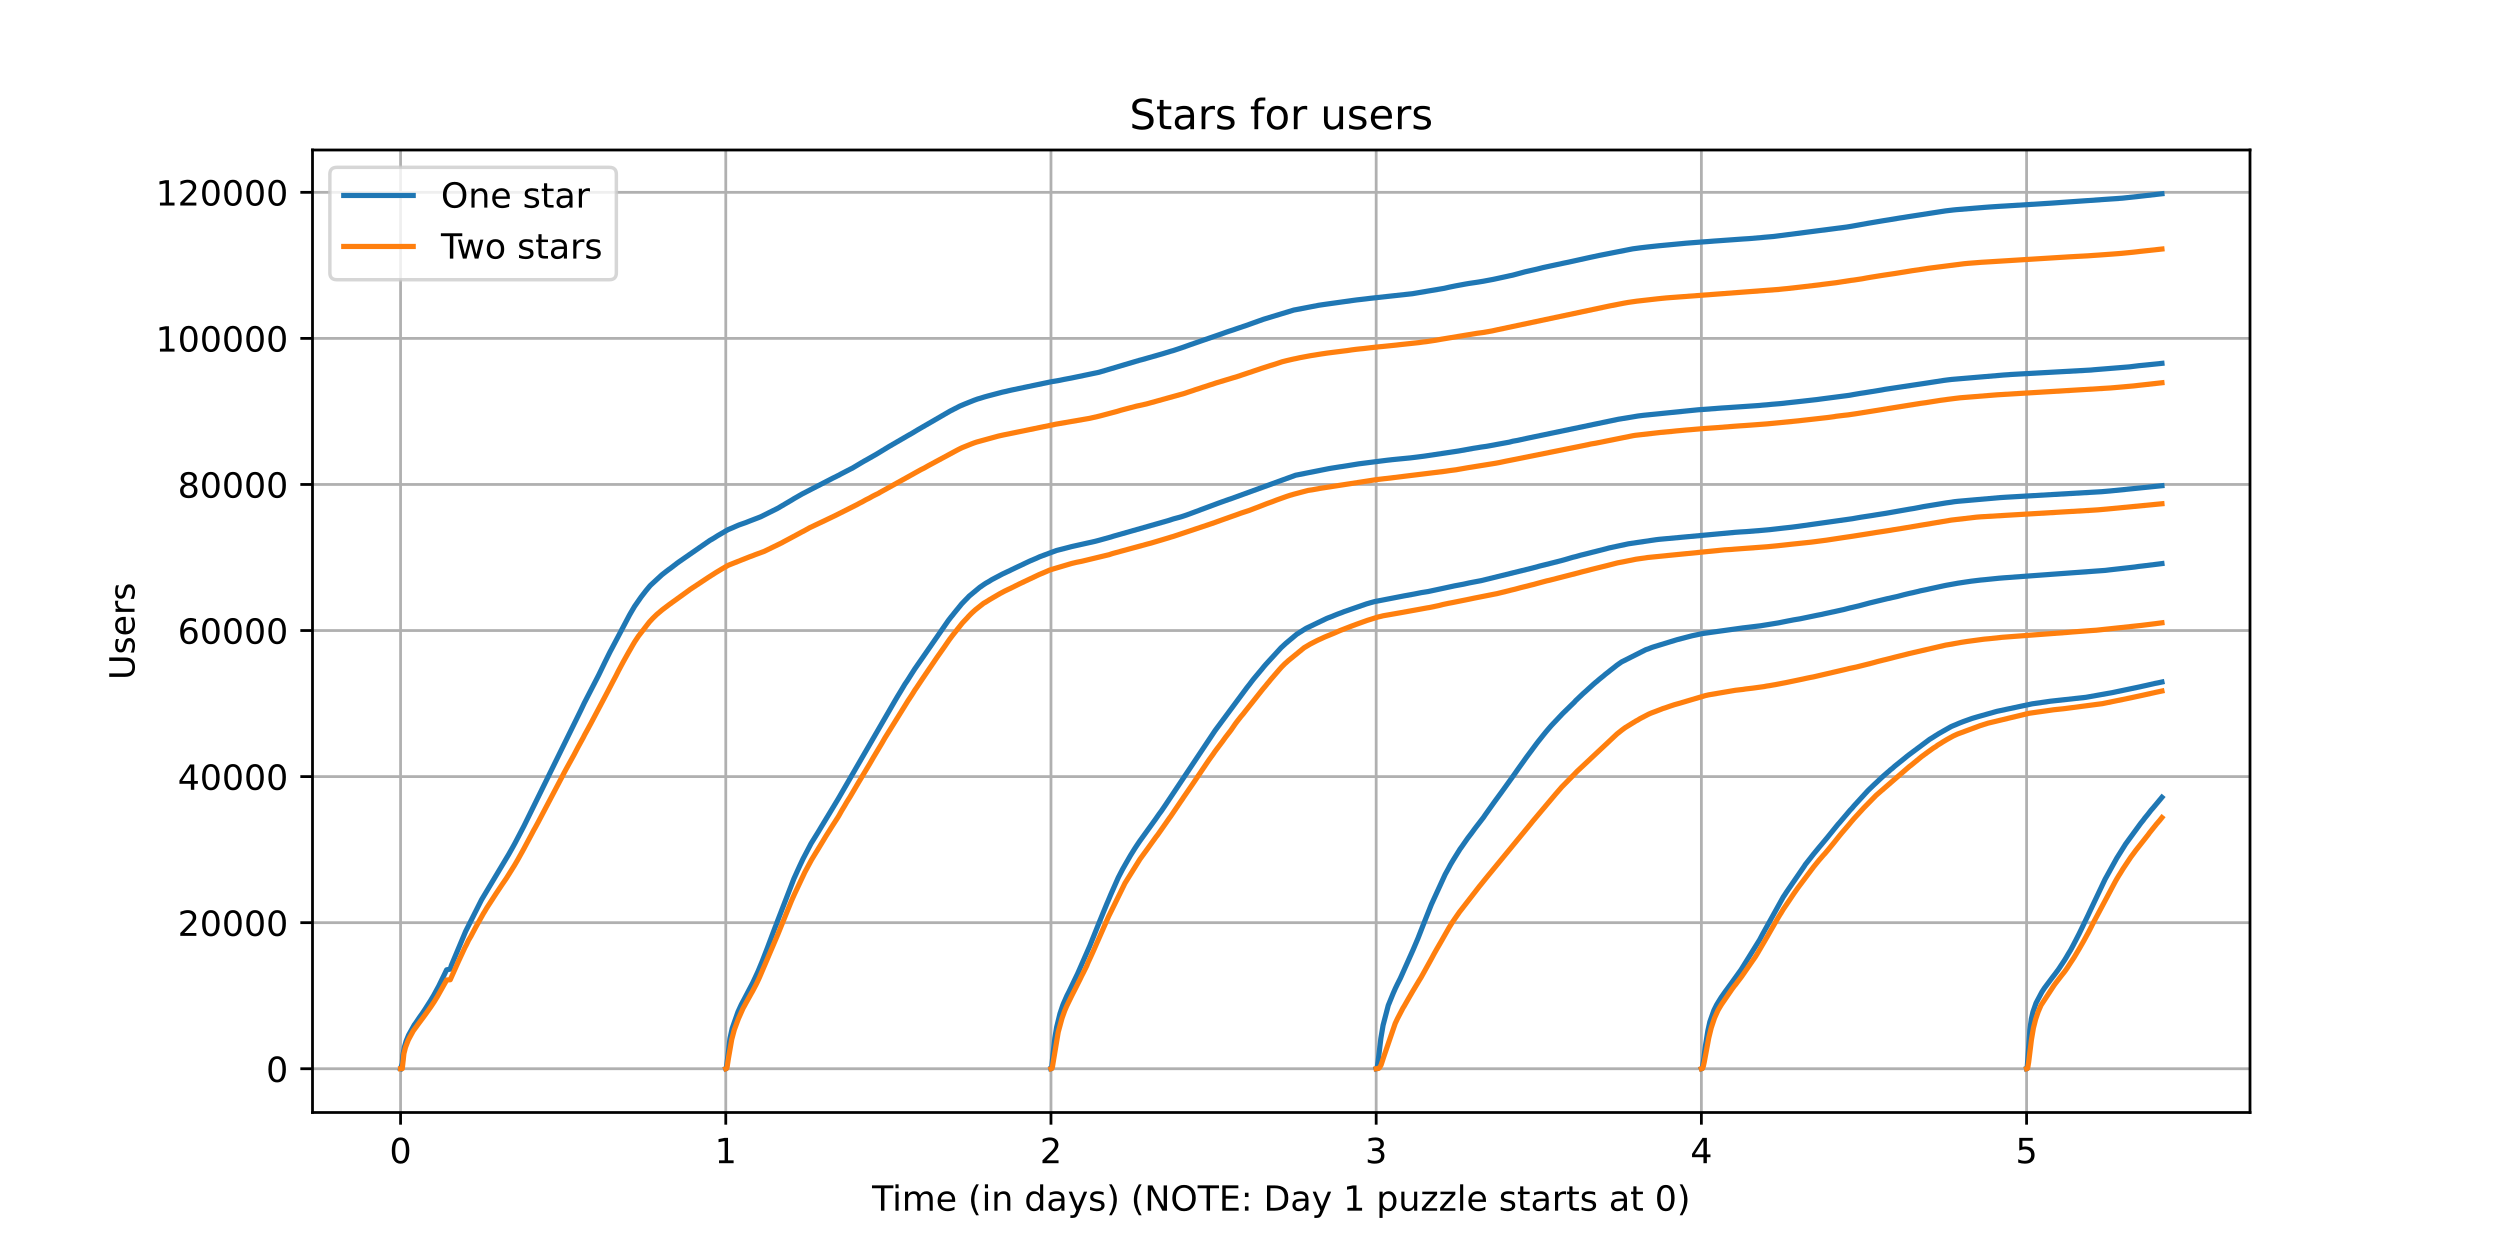 <?xml version="1.0" encoding="utf-8" standalone="no"?>
<!DOCTYPE svg PUBLIC "-//W3C//DTD SVG 1.1//EN"
  "http://www.w3.org/Graphics/SVG/1.1/DTD/svg11.dtd">
<!-- Created with matplotlib (https://matplotlib.org/) -->
<svg height="360pt" version="1.1" viewBox="0 0 720 360" width="720pt" xmlns="http://www.w3.org/2000/svg" xmlns:xlink="http://www.w3.org/1999/xlink">
 <defs>
  <style type="text/css">*{stroke-linecap:butt;stroke-linejoin:round;}</style>
 </defs>
 <g id="figure_1">
  <g id="patch_1">
   <path d="M 0 360 
L 720 360 
L 720 0 
L 0 0 
z
" style="fill:#ffffff;"/>
  </g>
  <g id="axes_1">
   <g id="patch_2">
    <path d="M 90 320.4 
L 648 320.4 
L 648 43.2 
L 90 43.2 
z
" style="fill:#ffffff;"/>
   </g>
   <g id="matplotlib.axis_1">
    <g id="xtick_1">
     <g id="line2d_1">
      <path clip-path="url(#p9da9ef594b)" d="M 115.364 320.4 
L 115.364 43.2 
" style="fill:none;stroke:#b0b0b0;stroke-linecap:square;stroke-width:0.8;"/>
     </g>
     <g id="line2d_2">
      <defs>
       <path d="M 0 0 
L 0 3.5 
" id="m517ff0d781" style="stroke:#000000;stroke-width:0.8;"/>
      </defs>
      <g>
       <use style="stroke:#000000;stroke-width:0.8;" x="115.364" xlink:href="#m517ff0d781" y="320.4"/>
      </g>
     </g>
     <g id="text_1">
      <!-- 0 -->
      <g transform="translate(112.182 334.998)scale(0.1 -0.1)">
       <defs>
        <path d="M 31.781 66.406 
Q 24.172 66.406 20.328 58.906 
Q 16.5 51.422 16.5 36.375 
Q 16.5 21.391 20.328 13.891 
Q 24.172 6.391 31.781 6.391 
Q 39.453 6.391 43.281 13.891 
Q 47.125 21.391 47.125 36.375 
Q 47.125 51.422 43.281 58.906 
Q 39.453 66.406 31.781 66.406 
z
M 31.781 74.219 
Q 44.047 74.219 50.516 64.516 
Q 56.984 54.828 56.984 36.375 
Q 56.984 17.969 50.516 8.266 
Q 44.047 -1.422 31.781 -1.422 
Q 19.531 -1.422 13.062 8.266 
Q 6.594 17.969 6.594 36.375 
Q 6.594 54.828 13.062 64.516 
Q 19.531 74.219 31.781 74.219 
z
" id="DejaVuSans-48"/>
       </defs>
       <use xlink:href="#DejaVuSans-48"/>
      </g>
     </g>
    </g>
    <g id="xtick_2">
     <g id="line2d_3">
      <path clip-path="url(#p9da9ef594b)" d="M 209.022 320.4 
L 209.022 43.2 
" style="fill:none;stroke:#b0b0b0;stroke-linecap:square;stroke-width:0.8;"/>
     </g>
     <g id="line2d_4">
      <g>
       <use style="stroke:#000000;stroke-width:0.8;" x="209.022" xlink:href="#m517ff0d781" y="320.4"/>
      </g>
     </g>
     <g id="text_2">
      <!-- 1 -->
      <g transform="translate(205.841 334.998)scale(0.1 -0.1)">
       <defs>
        <path d="M 12.406 8.297 
L 28.516 8.297 
L 28.516 63.922 
L 10.984 60.406 
L 10.984 69.391 
L 28.422 72.906 
L 38.281 72.906 
L 38.281 8.297 
L 54.391 8.297 
L 54.391 0 
L 12.406 0 
z
" id="DejaVuSans-49"/>
       </defs>
       <use xlink:href="#DejaVuSans-49"/>
      </g>
     </g>
    </g>
    <g id="xtick_3">
     <g id="line2d_5">
      <path clip-path="url(#p9da9ef594b)" d="M 302.68 320.4 
L 302.68 43.2 
" style="fill:none;stroke:#b0b0b0;stroke-linecap:square;stroke-width:0.8;"/>
     </g>
     <g id="line2d_6">
      <g>
       <use style="stroke:#000000;stroke-width:0.8;" x="302.68" xlink:href="#m517ff0d781" y="320.4"/>
      </g>
     </g>
     <g id="text_3">
      <!-- 2 -->
      <g transform="translate(299.499 334.998)scale(0.1 -0.1)">
       <defs>
        <path d="M 19.188 8.297 
L 53.609 8.297 
L 53.609 0 
L 7.328 0 
L 7.328 8.297 
Q 12.938 14.109 22.625 23.891 
Q 32.328 33.688 34.812 36.531 
Q 39.547 41.844 41.422 45.531 
Q 43.312 49.219 43.312 52.781 
Q 43.312 58.594 39.234 62.25 
Q 35.156 65.922 28.609 65.922 
Q 23.969 65.922 18.812 64.312 
Q 13.672 62.703 7.812 59.422 
L 7.812 69.391 
Q 13.766 71.781 18.938 73 
Q 24.125 74.219 28.422 74.219 
Q 39.75 74.219 46.484 68.547 
Q 53.219 62.891 53.219 53.422 
Q 53.219 48.922 51.531 44.891 
Q 49.859 40.875 45.406 35.406 
Q 44.188 33.984 37.641 27.219 
Q 31.109 20.453 19.188 8.297 
z
" id="DejaVuSans-50"/>
       </defs>
       <use xlink:href="#DejaVuSans-50"/>
      </g>
     </g>
    </g>
    <g id="xtick_4">
     <g id="line2d_7">
      <path clip-path="url(#p9da9ef594b)" d="M 396.339 320.4 
L 396.339 43.2 
" style="fill:none;stroke:#b0b0b0;stroke-linecap:square;stroke-width:0.8;"/>
     </g>
     <g id="line2d_8">
      <g>
       <use style="stroke:#000000;stroke-width:0.8;" x="396.339" xlink:href="#m517ff0d781" y="320.4"/>
      </g>
     </g>
     <g id="text_4">
      <!-- 3 -->
      <g transform="translate(393.157 334.998)scale(0.1 -0.1)">
       <defs>
        <path d="M 40.578 39.312 
Q 47.656 37.797 51.625 33 
Q 55.609 28.219 55.609 21.188 
Q 55.609 10.406 48.188 4.484 
Q 40.766 -1.422 27.094 -1.422 
Q 22.516 -1.422 17.656 -0.516 
Q 12.797 0.391 7.625 2.203 
L 7.625 11.719 
Q 11.719 9.328 16.594 8.109 
Q 21.484 6.891 26.812 6.891 
Q 36.078 6.891 40.938 10.547 
Q 45.797 14.203 45.797 21.188 
Q 45.797 27.641 41.281 31.266 
Q 36.766 34.906 28.719 34.906 
L 20.219 34.906 
L 20.219 43.016 
L 29.109 43.016 
Q 36.375 43.016 40.234 45.922 
Q 44.094 48.828 44.094 54.297 
Q 44.094 59.906 40.109 62.906 
Q 36.141 65.922 28.719 65.922 
Q 24.656 65.922 20.016 65.031 
Q 15.375 64.156 9.812 62.312 
L 9.812 71.094 
Q 15.438 72.656 20.344 73.438 
Q 25.25 74.219 29.594 74.219 
Q 40.828 74.219 47.359 69.109 
Q 53.906 64.016 53.906 55.328 
Q 53.906 49.266 50.438 45.094 
Q 46.969 40.922 40.578 39.312 
z
" id="DejaVuSans-51"/>
       </defs>
       <use xlink:href="#DejaVuSans-51"/>
      </g>
     </g>
    </g>
    <g id="xtick_5">
     <g id="line2d_9">
      <path clip-path="url(#p9da9ef594b)" d="M 489.997 320.4 
L 489.997 43.2 
" style="fill:none;stroke:#b0b0b0;stroke-linecap:square;stroke-width:0.8;"/>
     </g>
     <g id="line2d_10">
      <g>
       <use style="stroke:#000000;stroke-width:0.8;" x="489.997" xlink:href="#m517ff0d781" y="320.4"/>
      </g>
     </g>
     <g id="text_5">
      <!-- 4 -->
      <g transform="translate(486.816 334.998)scale(0.1 -0.1)">
       <defs>
        <path d="M 37.797 64.312 
L 12.891 25.391 
L 37.797 25.391 
z
M 35.203 72.906 
L 47.609 72.906 
L 47.609 25.391 
L 58.016 25.391 
L 58.016 17.188 
L 47.609 17.188 
L 47.609 0 
L 37.797 0 
L 37.797 17.188 
L 4.891 17.188 
L 4.891 26.703 
z
" id="DejaVuSans-52"/>
       </defs>
       <use xlink:href="#DejaVuSans-52"/>
      </g>
     </g>
    </g>
    <g id="xtick_6">
     <g id="line2d_11">
      <path clip-path="url(#p9da9ef594b)" d="M 583.655 320.4 
L 583.655 43.2 
" style="fill:none;stroke:#b0b0b0;stroke-linecap:square;stroke-width:0.8;"/>
     </g>
     <g id="line2d_12">
      <g>
       <use style="stroke:#000000;stroke-width:0.8;" x="583.655" xlink:href="#m517ff0d781" y="320.4"/>
      </g>
     </g>
     <g id="text_6">
      <!-- 5 -->
      <g transform="translate(580.474 334.998)scale(0.1 -0.1)">
       <defs>
        <path d="M 10.797 72.906 
L 49.516 72.906 
L 49.516 64.594 
L 19.828 64.594 
L 19.828 46.734 
Q 21.969 47.469 24.109 47.828 
Q 26.266 48.188 28.422 48.188 
Q 40.625 48.188 47.75 41.5 
Q 54.891 34.812 54.891 23.391 
Q 54.891 11.625 47.562 5.094 
Q 40.234 -1.422 26.906 -1.422 
Q 22.312 -1.422 17.547 -0.641 
Q 12.797 0.141 7.719 1.703 
L 7.719 11.625 
Q 12.109 9.234 16.797 8.062 
Q 21.484 6.891 26.703 6.891 
Q 35.156 6.891 40.078 11.328 
Q 45.016 15.766 45.016 23.391 
Q 45.016 31 40.078 35.438 
Q 35.156 39.891 26.703 39.891 
Q 22.75 39.891 18.812 39.016 
Q 14.891 38.141 10.797 36.281 
z
" id="DejaVuSans-53"/>
       </defs>
       <use xlink:href="#DejaVuSans-53"/>
      </g>
     </g>
    </g>
    <g id="text_7">
     <!-- Time (in days) (NOTE: Day 1 puzzle starts at 0) -->
     <g transform="translate(251.161 348.677)scale(0.1 -0.1)">
      <defs>
       <path d="M -0.297 72.906 
L 61.375 72.906 
L 61.375 64.594 
L 35.5 64.594 
L 35.5 0 
L 25.594 0 
L 25.594 64.594 
L -0.297 64.594 
z
" id="DejaVuSans-84"/>
       <path d="M 9.422 54.688 
L 18.406 54.688 
L 18.406 0 
L 9.422 0 
z
M 9.422 75.984 
L 18.406 75.984 
L 18.406 64.594 
L 9.422 64.594 
z
" id="DejaVuSans-105"/>
       <path d="M 52 44.188 
Q 55.375 50.25 60.062 53.125 
Q 64.75 56 71.094 56 
Q 79.641 56 84.281 50.016 
Q 88.922 44.047 88.922 33.016 
L 88.922 0 
L 79.891 0 
L 79.891 32.719 
Q 79.891 40.578 77.094 44.375 
Q 74.312 48.188 68.609 48.188 
Q 61.625 48.188 57.562 43.547 
Q 53.516 38.922 53.516 30.906 
L 53.516 0 
L 44.484 0 
L 44.484 32.719 
Q 44.484 40.625 41.703 44.406 
Q 38.922 48.188 33.109 48.188 
Q 26.219 48.188 22.156 43.531 
Q 18.109 38.875 18.109 30.906 
L 18.109 0 
L 9.078 0 
L 9.078 54.688 
L 18.109 54.688 
L 18.109 46.188 
Q 21.188 51.219 25.484 53.609 
Q 29.781 56 35.688 56 
Q 41.656 56 45.828 52.969 
Q 50 49.953 52 44.188 
z
" id="DejaVuSans-109"/>
       <path d="M 56.203 29.594 
L 56.203 25.203 
L 14.891 25.203 
Q 15.484 15.922 20.484 11.062 
Q 25.484 6.203 34.422 6.203 
Q 39.594 6.203 44.453 7.469 
Q 49.312 8.734 54.109 11.281 
L 54.109 2.781 
Q 49.266 0.734 44.188 -0.344 
Q 39.109 -1.422 33.891 -1.422 
Q 20.797 -1.422 13.156 6.188 
Q 5.516 13.812 5.516 26.812 
Q 5.516 40.234 12.766 48.109 
Q 20.016 56 32.328 56 
Q 43.359 56 49.781 48.891 
Q 56.203 41.797 56.203 29.594 
z
M 47.219 32.234 
Q 47.125 39.594 43.094 43.984 
Q 39.062 48.391 32.422 48.391 
Q 24.906 48.391 20.391 44.141 
Q 15.875 39.891 15.188 32.172 
z
" id="DejaVuSans-101"/>
       <path id="DejaVuSans-32"/>
       <path d="M 31 75.875 
Q 24.469 64.656 21.281 53.656 
Q 18.109 42.672 18.109 31.391 
Q 18.109 20.125 21.312 9.062 
Q 24.516 -2 31 -13.188 
L 23.188 -13.188 
Q 15.875 -1.703 12.234 9.375 
Q 8.594 20.453 8.594 31.391 
Q 8.594 42.281 12.203 53.312 
Q 15.828 64.359 23.188 75.875 
z
" id="DejaVuSans-40"/>
       <path d="M 54.891 33.016 
L 54.891 0 
L 45.906 0 
L 45.906 32.719 
Q 45.906 40.484 42.875 44.328 
Q 39.844 48.188 33.797 48.188 
Q 26.516 48.188 22.312 43.547 
Q 18.109 38.922 18.109 30.906 
L 18.109 0 
L 9.078 0 
L 9.078 54.688 
L 18.109 54.688 
L 18.109 46.188 
Q 21.344 51.125 25.703 53.562 
Q 30.078 56 35.797 56 
Q 45.219 56 50.047 50.172 
Q 54.891 44.344 54.891 33.016 
z
" id="DejaVuSans-110"/>
       <path d="M 45.406 46.391 
L 45.406 75.984 
L 54.391 75.984 
L 54.391 0 
L 45.406 0 
L 45.406 8.203 
Q 42.578 3.328 38.25 0.953 
Q 33.938 -1.422 27.875 -1.422 
Q 17.969 -1.422 11.734 6.484 
Q 5.516 14.406 5.516 27.297 
Q 5.516 40.188 11.734 48.094 
Q 17.969 56 27.875 56 
Q 33.938 56 38.25 53.625 
Q 42.578 51.266 45.406 46.391 
z
M 14.797 27.297 
Q 14.797 17.391 18.875 11.75 
Q 22.953 6.109 30.078 6.109 
Q 37.203 6.109 41.297 11.75 
Q 45.406 17.391 45.406 27.297 
Q 45.406 37.203 41.297 42.844 
Q 37.203 48.484 30.078 48.484 
Q 22.953 48.484 18.875 42.844 
Q 14.797 37.203 14.797 27.297 
z
" id="DejaVuSans-100"/>
       <path d="M 34.281 27.484 
Q 23.391 27.484 19.188 25 
Q 14.984 22.516 14.984 16.5 
Q 14.984 11.719 18.141 8.906 
Q 21.297 6.109 26.703 6.109 
Q 34.188 6.109 38.703 11.406 
Q 43.219 16.703 43.219 25.484 
L 43.219 27.484 
z
M 52.203 31.203 
L 52.203 0 
L 43.219 0 
L 43.219 8.297 
Q 40.141 3.328 35.547 0.953 
Q 30.953 -1.422 24.312 -1.422 
Q 15.922 -1.422 10.953 3.297 
Q 6 8.016 6 15.922 
Q 6 25.141 12.172 29.828 
Q 18.359 34.516 30.609 34.516 
L 43.219 34.516 
L 43.219 35.406 
Q 43.219 41.609 39.141 45 
Q 35.062 48.391 27.688 48.391 
Q 23 48.391 18.547 47.266 
Q 14.109 46.141 10.016 43.891 
L 10.016 52.203 
Q 14.938 54.109 19.578 55.047 
Q 24.219 56 28.609 56 
Q 40.484 56 46.344 49.844 
Q 52.203 43.703 52.203 31.203 
z
" id="DejaVuSans-97"/>
       <path d="M 32.172 -5.078 
Q 28.375 -14.844 24.75 -17.812 
Q 21.141 -20.797 15.094 -20.797 
L 7.906 -20.797 
L 7.906 -13.281 
L 13.188 -13.281 
Q 16.891 -13.281 18.938 -11.516 
Q 21 -9.766 23.484 -3.219 
L 25.094 0.875 
L 2.984 54.688 
L 12.5 54.688 
L 29.594 11.922 
L 46.688 54.688 
L 56.203 54.688 
z
" id="DejaVuSans-121"/>
       <path d="M 44.281 53.078 
L 44.281 44.578 
Q 40.484 46.531 36.375 47.5 
Q 32.281 48.484 27.875 48.484 
Q 21.188 48.484 17.844 46.438 
Q 14.5 44.391 14.5 40.281 
Q 14.5 37.156 16.891 35.375 
Q 19.281 33.594 26.516 31.984 
L 29.594 31.297 
Q 39.156 29.25 43.188 25.516 
Q 47.219 21.781 47.219 15.094 
Q 47.219 7.469 41.188 3.016 
Q 35.156 -1.422 24.609 -1.422 
Q 20.219 -1.422 15.453 -0.562 
Q 10.688 0.297 5.422 2 
L 5.422 11.281 
Q 10.406 8.688 15.234 7.391 
Q 20.062 6.109 24.812 6.109 
Q 31.156 6.109 34.562 8.281 
Q 37.984 10.453 37.984 14.406 
Q 37.984 18.062 35.516 20.016 
Q 33.062 21.969 24.703 23.781 
L 21.578 24.516 
Q 13.234 26.266 9.516 29.906 
Q 5.812 33.547 5.812 39.891 
Q 5.812 47.609 11.281 51.797 
Q 16.75 56 26.812 56 
Q 31.781 56 36.172 55.266 
Q 40.578 54.547 44.281 53.078 
z
" id="DejaVuSans-115"/>
       <path d="M 8.016 75.875 
L 15.828 75.875 
Q 23.141 64.359 26.781 53.312 
Q 30.422 42.281 30.422 31.391 
Q 30.422 20.453 26.781 9.375 
Q 23.141 -1.703 15.828 -13.188 
L 8.016 -13.188 
Q 14.5 -2 17.703 9.062 
Q 20.906 20.125 20.906 31.391 
Q 20.906 42.672 17.703 53.656 
Q 14.5 64.656 8.016 75.875 
z
" id="DejaVuSans-41"/>
       <path d="M 9.812 72.906 
L 23.094 72.906 
L 55.422 11.922 
L 55.422 72.906 
L 64.984 72.906 
L 64.984 0 
L 51.703 0 
L 19.391 60.984 
L 19.391 0 
L 9.812 0 
z
" id="DejaVuSans-78"/>
       <path d="M 39.406 66.219 
Q 28.656 66.219 22.328 58.203 
Q 16.016 50.203 16.016 36.375 
Q 16.016 22.609 22.328 14.594 
Q 28.656 6.594 39.406 6.594 
Q 50.141 6.594 56.422 14.594 
Q 62.703 22.609 62.703 36.375 
Q 62.703 50.203 56.422 58.203 
Q 50.141 66.219 39.406 66.219 
z
M 39.406 74.219 
Q 54.734 74.219 63.906 63.938 
Q 73.094 53.656 73.094 36.375 
Q 73.094 19.141 63.906 8.859 
Q 54.734 -1.422 39.406 -1.422 
Q 24.031 -1.422 14.812 8.828 
Q 5.609 19.094 5.609 36.375 
Q 5.609 53.656 14.812 63.938 
Q 24.031 74.219 39.406 74.219 
z
" id="DejaVuSans-79"/>
       <path d="M 9.812 72.906 
L 55.906 72.906 
L 55.906 64.594 
L 19.672 64.594 
L 19.672 43.016 
L 54.391 43.016 
L 54.391 34.719 
L 19.672 34.719 
L 19.672 8.297 
L 56.781 8.297 
L 56.781 0 
L 9.812 0 
z
" id="DejaVuSans-69"/>
       <path d="M 11.719 12.406 
L 22.016 12.406 
L 22.016 0 
L 11.719 0 
z
M 11.719 51.703 
L 22.016 51.703 
L 22.016 39.312 
L 11.719 39.312 
z
" id="DejaVuSans-58"/>
       <path d="M 19.672 64.797 
L 19.672 8.109 
L 31.594 8.109 
Q 46.688 8.109 53.688 14.938 
Q 60.688 21.781 60.688 36.531 
Q 60.688 51.172 53.688 57.984 
Q 46.688 64.797 31.594 64.797 
z
M 9.812 72.906 
L 30.078 72.906 
Q 51.266 72.906 61.172 64.094 
Q 71.094 55.281 71.094 36.531 
Q 71.094 17.672 61.125 8.828 
Q 51.172 0 30.078 0 
L 9.812 0 
z
" id="DejaVuSans-68"/>
       <path d="M 18.109 8.203 
L 18.109 -20.797 
L 9.078 -20.797 
L 9.078 54.688 
L 18.109 54.688 
L 18.109 46.391 
Q 20.953 51.266 25.266 53.625 
Q 29.594 56 35.594 56 
Q 45.562 56 51.781 48.094 
Q 58.016 40.188 58.016 27.297 
Q 58.016 14.406 51.781 6.484 
Q 45.562 -1.422 35.594 -1.422 
Q 29.594 -1.422 25.266 0.953 
Q 20.953 3.328 18.109 8.203 
z
M 48.688 27.297 
Q 48.688 37.203 44.609 42.844 
Q 40.531 48.484 33.406 48.484 
Q 26.266 48.484 22.188 42.844 
Q 18.109 37.203 18.109 27.297 
Q 18.109 17.391 22.188 11.75 
Q 26.266 6.109 33.406 6.109 
Q 40.531 6.109 44.609 11.75 
Q 48.688 17.391 48.688 27.297 
z
" id="DejaVuSans-112"/>
       <path d="M 8.5 21.578 
L 8.5 54.688 
L 17.484 54.688 
L 17.484 21.922 
Q 17.484 14.156 20.5 10.266 
Q 23.531 6.391 29.594 6.391 
Q 36.859 6.391 41.078 11.031 
Q 45.312 15.672 45.312 23.688 
L 45.312 54.688 
L 54.297 54.688 
L 54.297 0 
L 45.312 0 
L 45.312 8.406 
Q 42.047 3.422 37.719 1 
Q 33.406 -1.422 27.688 -1.422 
Q 18.266 -1.422 13.375 4.438 
Q 8.5 10.297 8.5 21.578 
z
M 31.109 56 
z
" id="DejaVuSans-117"/>
       <path d="M 5.516 54.688 
L 48.188 54.688 
L 48.188 46.484 
L 14.406 7.172 
L 48.188 7.172 
L 48.188 0 
L 4.297 0 
L 4.297 8.203 
L 38.094 47.516 
L 5.516 47.516 
z
" id="DejaVuSans-122"/>
       <path d="M 9.422 75.984 
L 18.406 75.984 
L 18.406 0 
L 9.422 0 
z
" id="DejaVuSans-108"/>
       <path d="M 18.312 70.219 
L 18.312 54.688 
L 36.812 54.688 
L 36.812 47.703 
L 18.312 47.703 
L 18.312 18.016 
Q 18.312 11.328 20.141 9.422 
Q 21.969 7.516 27.594 7.516 
L 36.812 7.516 
L 36.812 0 
L 27.594 0 
Q 17.188 0 13.234 3.875 
Q 9.281 7.766 9.281 18.016 
L 9.281 47.703 
L 2.688 47.703 
L 2.688 54.688 
L 9.281 54.688 
L 9.281 70.219 
z
" id="DejaVuSans-116"/>
       <path d="M 41.109 46.297 
Q 39.594 47.172 37.812 47.578 
Q 36.031 48 33.891 48 
Q 26.266 48 22.188 43.047 
Q 18.109 38.094 18.109 28.812 
L 18.109 0 
L 9.078 0 
L 9.078 54.688 
L 18.109 54.688 
L 18.109 46.188 
Q 20.953 51.172 25.484 53.578 
Q 30.031 56 36.531 56 
Q 37.453 56 38.578 55.875 
Q 39.703 55.766 41.062 55.516 
z
" id="DejaVuSans-114"/>
      </defs>
      <use xlink:href="#DejaVuSans-84"/>
      <use x="57.959" xlink:href="#DejaVuSans-105"/>
      <use x="85.742" xlink:href="#DejaVuSans-109"/>
      <use x="183.154" xlink:href="#DejaVuSans-101"/>
      <use x="244.678" xlink:href="#DejaVuSans-32"/>
      <use x="276.465" xlink:href="#DejaVuSans-40"/>
      <use x="315.479" xlink:href="#DejaVuSans-105"/>
      <use x="343.262" xlink:href="#DejaVuSans-110"/>
      <use x="406.641" xlink:href="#DejaVuSans-32"/>
      <use x="438.428" xlink:href="#DejaVuSans-100"/>
      <use x="501.904" xlink:href="#DejaVuSans-97"/>
      <use x="563.184" xlink:href="#DejaVuSans-121"/>
      <use x="622.363" xlink:href="#DejaVuSans-115"/>
      <use x="674.463" xlink:href="#DejaVuSans-41"/>
      <use x="713.477" xlink:href="#DejaVuSans-32"/>
      <use x="745.264" xlink:href="#DejaVuSans-40"/>
      <use x="784.277" xlink:href="#DejaVuSans-78"/>
      <use x="859.082" xlink:href="#DejaVuSans-79"/>
      <use x="937.793" xlink:href="#DejaVuSans-84"/>
      <use x="998.877" xlink:href="#DejaVuSans-69"/>
      <use x="1062.061" xlink:href="#DejaVuSans-58"/>
      <use x="1095.752" xlink:href="#DejaVuSans-32"/>
      <use x="1127.539" xlink:href="#DejaVuSans-68"/>
      <use x="1204.541" xlink:href="#DejaVuSans-97"/>
      <use x="1265.82" xlink:href="#DejaVuSans-121"/>
      <use x="1325" xlink:href="#DejaVuSans-32"/>
      <use x="1356.787" xlink:href="#DejaVuSans-49"/>
      <use x="1420.41" xlink:href="#DejaVuSans-32"/>
      <use x="1452.197" xlink:href="#DejaVuSans-112"/>
      <use x="1515.674" xlink:href="#DejaVuSans-117"/>
      <use x="1579.053" xlink:href="#DejaVuSans-122"/>
      <use x="1631.543" xlink:href="#DejaVuSans-122"/>
      <use x="1684.033" xlink:href="#DejaVuSans-108"/>
      <use x="1711.816" xlink:href="#DejaVuSans-101"/>
      <use x="1773.34" xlink:href="#DejaVuSans-32"/>
      <use x="1805.127" xlink:href="#DejaVuSans-115"/>
      <use x="1857.227" xlink:href="#DejaVuSans-116"/>
      <use x="1896.436" xlink:href="#DejaVuSans-97"/>
      <use x="1957.715" xlink:href="#DejaVuSans-114"/>
      <use x="1998.828" xlink:href="#DejaVuSans-116"/>
      <use x="2038.037" xlink:href="#DejaVuSans-115"/>
      <use x="2090.137" xlink:href="#DejaVuSans-32"/>
      <use x="2121.924" xlink:href="#DejaVuSans-97"/>
      <use x="2183.203" xlink:href="#DejaVuSans-116"/>
      <use x="2222.412" xlink:href="#DejaVuSans-32"/>
      <use x="2254.199" xlink:href="#DejaVuSans-48"/>
      <use x="2317.822" xlink:href="#DejaVuSans-41"/>
     </g>
    </g>
   </g>
   <g id="matplotlib.axis_2">
    <g id="ytick_1">
     <g id="line2d_13">
      <path clip-path="url(#p9da9ef594b)" d="M 90 307.8 
L 648 307.8 
" style="fill:none;stroke:#b0b0b0;stroke-linecap:square;stroke-width:0.8;"/>
     </g>
     <g id="line2d_14">
      <defs>
       <path d="M 0 0 
L -3.5 0 
" id="m65f4d76fd3" style="stroke:#000000;stroke-width:0.8;"/>
      </defs>
      <g>
       <use style="stroke:#000000;stroke-width:0.8;" x="90" xlink:href="#m65f4d76fd3" y="307.8"/>
      </g>
     </g>
     <g id="text_8">
      <!-- 0 -->
      <g transform="translate(76.638 311.599)scale(0.1 -0.1)">
       <use xlink:href="#DejaVuSans-48"/>
      </g>
     </g>
    </g>
    <g id="ytick_2">
     <g id="line2d_15">
      <path clip-path="url(#p9da9ef594b)" d="M 90 265.731 
L 648 265.731 
" style="fill:none;stroke:#b0b0b0;stroke-linecap:square;stroke-width:0.8;"/>
     </g>
     <g id="line2d_16">
      <g>
       <use style="stroke:#000000;stroke-width:0.8;" x="90" xlink:href="#m65f4d76fd3" y="265.731"/>
      </g>
     </g>
     <g id="text_9">
      <!-- 20000 -->
      <g transform="translate(51.188 269.53)scale(0.1 -0.1)">
       <use xlink:href="#DejaVuSans-50"/>
       <use x="63.623" xlink:href="#DejaVuSans-48"/>
       <use x="127.246" xlink:href="#DejaVuSans-48"/>
       <use x="190.869" xlink:href="#DejaVuSans-48"/>
       <use x="254.492" xlink:href="#DejaVuSans-48"/>
      </g>
     </g>
    </g>
    <g id="ytick_3">
     <g id="line2d_17">
      <path clip-path="url(#p9da9ef594b)" d="M 90 223.662 
L 648 223.662 
" style="fill:none;stroke:#b0b0b0;stroke-linecap:square;stroke-width:0.8;"/>
     </g>
     <g id="line2d_18">
      <g>
       <use style="stroke:#000000;stroke-width:0.8;" x="90" xlink:href="#m65f4d76fd3" y="223.662"/>
      </g>
     </g>
     <g id="text_10">
      <!-- 40000 -->
      <g transform="translate(51.188 227.461)scale(0.1 -0.1)">
       <use xlink:href="#DejaVuSans-52"/>
       <use x="63.623" xlink:href="#DejaVuSans-48"/>
       <use x="127.246" xlink:href="#DejaVuSans-48"/>
       <use x="190.869" xlink:href="#DejaVuSans-48"/>
       <use x="254.492" xlink:href="#DejaVuSans-48"/>
      </g>
     </g>
    </g>
    <g id="ytick_4">
     <g id="line2d_19">
      <path clip-path="url(#p9da9ef594b)" d="M 90 181.593 
L 648 181.593 
" style="fill:none;stroke:#b0b0b0;stroke-linecap:square;stroke-width:0.8;"/>
     </g>
     <g id="line2d_20">
      <g>
       <use style="stroke:#000000;stroke-width:0.8;" x="90" xlink:href="#m65f4d76fd3" y="181.593"/>
      </g>
     </g>
     <g id="text_11">
      <!-- 60000 -->
      <g transform="translate(51.188 185.392)scale(0.1 -0.1)">
       <defs>
        <path d="M 33.016 40.375 
Q 26.375 40.375 22.484 35.828 
Q 18.609 31.297 18.609 23.391 
Q 18.609 15.531 22.484 10.953 
Q 26.375 6.391 33.016 6.391 
Q 39.656 6.391 43.531 10.953 
Q 47.406 15.531 47.406 23.391 
Q 47.406 31.297 43.531 35.828 
Q 39.656 40.375 33.016 40.375 
z
M 52.594 71.297 
L 52.594 62.312 
Q 48.875 64.062 45.094 64.984 
Q 41.312 65.922 37.594 65.922 
Q 27.828 65.922 22.672 59.328 
Q 17.531 52.734 16.797 39.406 
Q 19.672 43.656 24.016 45.922 
Q 28.375 48.188 33.594 48.188 
Q 44.578 48.188 50.953 41.516 
Q 57.328 34.859 57.328 23.391 
Q 57.328 12.156 50.688 5.359 
Q 44.047 -1.422 33.016 -1.422 
Q 20.359 -1.422 13.672 8.266 
Q 6.984 17.969 6.984 36.375 
Q 6.984 53.656 15.188 63.938 
Q 23.391 74.219 37.203 74.219 
Q 40.922 74.219 44.703 73.484 
Q 48.484 72.75 52.594 71.297 
z
" id="DejaVuSans-54"/>
       </defs>
       <use xlink:href="#DejaVuSans-54"/>
       <use x="63.623" xlink:href="#DejaVuSans-48"/>
       <use x="127.246" xlink:href="#DejaVuSans-48"/>
       <use x="190.869" xlink:href="#DejaVuSans-48"/>
       <use x="254.492" xlink:href="#DejaVuSans-48"/>
      </g>
     </g>
    </g>
    <g id="ytick_5">
     <g id="line2d_21">
      <path clip-path="url(#p9da9ef594b)" d="M 90 139.524 
L 648 139.524 
" style="fill:none;stroke:#b0b0b0;stroke-linecap:square;stroke-width:0.8;"/>
     </g>
     <g id="line2d_22">
      <g>
       <use style="stroke:#000000;stroke-width:0.8;" x="90" xlink:href="#m65f4d76fd3" y="139.524"/>
      </g>
     </g>
     <g id="text_12">
      <!-- 80000 -->
      <g transform="translate(51.188 143.323)scale(0.1 -0.1)">
       <defs>
        <path d="M 31.781 34.625 
Q 24.75 34.625 20.719 30.859 
Q 16.703 27.094 16.703 20.516 
Q 16.703 13.922 20.719 10.156 
Q 24.75 6.391 31.781 6.391 
Q 38.812 6.391 42.859 10.172 
Q 46.922 13.969 46.922 20.516 
Q 46.922 27.094 42.891 30.859 
Q 38.875 34.625 31.781 34.625 
z
M 21.922 38.812 
Q 15.578 40.375 12.031 44.719 
Q 8.5 49.078 8.5 55.328 
Q 8.5 64.062 14.719 69.141 
Q 20.953 74.219 31.781 74.219 
Q 42.672 74.219 48.875 69.141 
Q 55.078 64.062 55.078 55.328 
Q 55.078 49.078 51.531 44.719 
Q 48 40.375 41.703 38.812 
Q 48.828 37.156 52.797 32.312 
Q 56.781 27.484 56.781 20.516 
Q 56.781 9.906 50.312 4.234 
Q 43.844 -1.422 31.781 -1.422 
Q 19.734 -1.422 13.25 4.234 
Q 6.781 9.906 6.781 20.516 
Q 6.781 27.484 10.781 32.312 
Q 14.797 37.156 21.922 38.812 
z
M 18.312 54.391 
Q 18.312 48.734 21.844 45.562 
Q 25.391 42.391 31.781 42.391 
Q 38.141 42.391 41.719 45.562 
Q 45.312 48.734 45.312 54.391 
Q 45.312 60.062 41.719 63.234 
Q 38.141 66.406 31.781 66.406 
Q 25.391 66.406 21.844 63.234 
Q 18.312 60.062 18.312 54.391 
z
" id="DejaVuSans-56"/>
       </defs>
       <use xlink:href="#DejaVuSans-56"/>
       <use x="63.623" xlink:href="#DejaVuSans-48"/>
       <use x="127.246" xlink:href="#DejaVuSans-48"/>
       <use x="190.869" xlink:href="#DejaVuSans-48"/>
       <use x="254.492" xlink:href="#DejaVuSans-48"/>
      </g>
     </g>
    </g>
    <g id="ytick_6">
     <g id="line2d_23">
      <path clip-path="url(#p9da9ef594b)" d="M 90 97.455 
L 648 97.455 
" style="fill:none;stroke:#b0b0b0;stroke-linecap:square;stroke-width:0.8;"/>
     </g>
     <g id="line2d_24">
      <g>
       <use style="stroke:#000000;stroke-width:0.8;" x="90" xlink:href="#m65f4d76fd3" y="97.455"/>
      </g>
     </g>
     <g id="text_13">
      <!-- 100000 -->
      <g transform="translate(44.825 101.254)scale(0.1 -0.1)">
       <use xlink:href="#DejaVuSans-49"/>
       <use x="63.623" xlink:href="#DejaVuSans-48"/>
       <use x="127.246" xlink:href="#DejaVuSans-48"/>
       <use x="190.869" xlink:href="#DejaVuSans-48"/>
       <use x="254.492" xlink:href="#DejaVuSans-48"/>
       <use x="318.115" xlink:href="#DejaVuSans-48"/>
      </g>
     </g>
    </g>
    <g id="ytick_7">
     <g id="line2d_25">
      <path clip-path="url(#p9da9ef594b)" d="M 90 55.386 
L 648 55.386 
" style="fill:none;stroke:#b0b0b0;stroke-linecap:square;stroke-width:0.8;"/>
     </g>
     <g id="line2d_26">
      <g>
       <use style="stroke:#000000;stroke-width:0.8;" x="90" xlink:href="#m65f4d76fd3" y="55.386"/>
      </g>
     </g>
     <g id="text_14">
      <!-- 120000 -->
      <g transform="translate(44.825 59.185)scale(0.1 -0.1)">
       <use xlink:href="#DejaVuSans-49"/>
       <use x="63.623" xlink:href="#DejaVuSans-50"/>
       <use x="127.246" xlink:href="#DejaVuSans-48"/>
       <use x="190.869" xlink:href="#DejaVuSans-48"/>
       <use x="254.492" xlink:href="#DejaVuSans-48"/>
       <use x="318.115" xlink:href="#DejaVuSans-48"/>
      </g>
     </g>
    </g>
    <g id="text_15">
     <!-- Users -->
     <g transform="translate(38.745 195.801)rotate(-90)scale(0.1 -0.1)">
      <defs>
       <path d="M 8.688 72.906 
L 18.609 72.906 
L 18.609 28.609 
Q 18.609 16.891 22.844 11.734 
Q 27.094 6.594 36.625 6.594 
Q 46.094 6.594 50.344 11.734 
Q 54.594 16.891 54.594 28.609 
L 54.594 72.906 
L 64.5 72.906 
L 64.5 27.391 
Q 64.5 13.141 57.438 5.859 
Q 50.391 -1.422 36.625 -1.422 
Q 22.797 -1.422 15.734 5.859 
Q 8.688 13.141 8.688 27.391 
z
" id="DejaVuSans-85"/>
      </defs>
      <use xlink:href="#DejaVuSans-85"/>
      <use x="73.193" xlink:href="#DejaVuSans-115"/>
      <use x="125.293" xlink:href="#DejaVuSans-101"/>
      <use x="186.816" xlink:href="#DejaVuSans-114"/>
      <use x="227.93" xlink:href="#DejaVuSans-115"/>
     </g>
    </g>
   </g>
   <g id="line2d_27">
    <path clip-path="url(#p9da9ef594b)" d="M 115.364 307.8 
L 115.847 306.3 
L 116.042 303.833 
L 116.454 301.614 
L 116.969 299.838 
L 117.677 298.116 
L 119.329 295.148 
L 119.671 294.7 
L 120.829 292.975 
L 121.151 292.523 
L 121.521 292.016 
L 122.374 290.735 
L 123.854 288.419 
L 124.875 286.726 
L 126.363 283.987 
L 127.329 281.993 
L 127.974 280.678 
L 128.63 279.307 
L 129.666 279.103 
L 129.988 278.042 
L 134.122 268.19 
L 138.699 259.103 
L 146.005 246.899 
L 146.442 246.171 
L 147.742 243.874 
L 148.322 242.818 
L 150.902 237.881 
L 151.418 236.829 
L 167.277 204.563 
L 167.599 203.883 
L 168.271 202.465 
L 172.453 194.352 
L 174.255 190.625 
L 175.723 187.668 
L 176.11 186.955 
L 181.268 177.182 
L 181.783 176.288 
L 181.783 176.288 
L 182.75 174.649 
L 184.62 171.955 
L 185.329 171.036 
L 186.038 170.114 
L 186.508 169.546 
L 187.189 168.73 
L 187.446 168.467 
L 190.599 165.562 
L 191.693 164.702 
L 191.693 164.702 
L 192.596 164.018 
L 193.369 163.457 
L 195.045 162.163 
L 195.755 161.658 
L 204.392 155.668 
L 205.617 154.957 
L 206.687 154.273 
L 207.164 153.998 
L 208.582 153.181 
L 209.133 152.841 
L 209.678 152.542 
L 211.161 151.917 
L 211.771 151.642 
L 212.801 151.198 
L 214.772 150.508 
L 215.353 150.277 
L 215.889 150.064 
L 218.399 149.101 
L 219.107 148.821 
L 223.934 146.413 
L 228.181 143.918 
L 228.631 143.63 
L 228.631 143.63 
L 231.08 142.229 
L 239.976 137.639 
L 240.685 137.303 
L 241.201 137.029 
L 241.565 136.865 
L 242.103 136.556 
L 244.874 135.119 
L 245.454 134.839 
L 248.098 133.255 
L 248.871 132.803 
L 249.415 132.511 
L 252.353 130.841 
L 252.697 130.632 
L 256.107 128.558 
L 261.448 125.462 
L 262.735 124.736 
L 264.279 123.8 
L 273.628 118.392 
L 275.95 117.204 
L 276.441 116.949 
L 277.691 116.424 
L 278.049 116.276 
L 280.559 115.269 
L 281.589 114.899 
L 282.233 114.718 
L 283.519 114.316 
L 284.462 114.055 
L 288.667 112.945 
L 289.89 112.682 
L 290.34 112.566 
L 291.306 112.343 
L 291.95 112.208 
L 302.901 109.913 
L 305.157 109.539 
L 306.447 109.268 
L 308.574 108.868 
L 316.446 107.229 
L 317.156 107.021 
L 328.184 103.757 
L 328.892 103.578 
L 334.885 101.868 
L 335.723 101.611 
L 337.013 101.211 
L 337.915 100.961 
L 340.475 100.107 
L 342.084 99.533 
L 342.687 99.314 
L 352.38 95.959 
L 352.872 95.774 
L 353.924 95.41 
L 354.76 95.141 
L 355.275 94.973 
L 355.854 94.766 
L 356.354 94.594 
L 358.225 93.963 
L 358.483 93.885 
L 358.75 93.793 
L 363.836 91.969 
L 364.611 91.729 
L 372.65 89.287 
L 373.253 89.18 
L 379.83 87.911 
L 381.466 87.669 
L 389.769 86.506 
L 390.862 86.361 
L 391.956 86.239 
L 393.244 86.088 
L 394.661 85.913 
L 406.78 84.586 
L 415.957 83.031 
L 417.437 82.691 
L 419.238 82.325 
L 422.198 81.78 
L 423.035 81.637 
L 425.608 81.258 
L 427.217 80.991 
L 427.99 80.844 
L 427.99 80.844 
L 429.987 80.471 
L 434.178 79.565 
L 434.758 79.43 
L 435.596 79.26 
L 437.255 78.814 
L 437.982 78.618 
L 439.185 78.29 
L 442.624 77.514 
L 443.848 77.203 
L 444.429 77.057 
L 448.451 76.191 
L 450.553 75.739 
L 451.585 75.532 
L 457.978 74.119 
L 458.88 73.928 
L 460.488 73.583 
L 470.223 71.668 
L 472.416 71.374 
L 474.091 71.176 
L 475.872 70.981 
L 477.638 70.793 
L 484.409 70.154 
L 485.528 70.045 
L 489.518 69.737 
L 490.259 69.681 
L 491.803 69.573 
L 493.737 69.42 
L 495.325 69.31 
L 502.017 68.829 
L 503.754 68.719 
L 507.274 68.421 
L 508.194 68.328 
L 510.833 68.101 
L 531.832 65.392 
L 533.251 65.16 
L 538.181 64.273 
L 542.532 63.541 
L 544.038 63.305 
L 547.126 62.786 
L 548.205 62.628 
L 549.25 62.453 
L 560.322 60.737 
L 562.57 60.47 
L 563.427 60.383 
L 571.613 59.719 
L 573.031 59.611 
L 574.542 59.51 
L 576.19 59.403 
L 577.247 59.344 
L 590.832 58.501 
L 611.227 57.07 
L 615.675 56.597 
L 622.636 55.8 
L 622.636 55.8 
" style="fill:none;stroke:#1f77b4;stroke-linecap:square;stroke-width:1.5;"/>
   </g>
   <g id="line2d_28">
    <path clip-path="url(#p9da9ef594b)" d="M 115.364 307.8 
L 115.847 307.771 
L 116.325 303.44 
L 116.776 301.641 
L 117.548 299.622 
L 117.911 298.917 
L 119.028 296.879 
L 120.038 295.514 
L 120.25 295.205 
L 122.359 292.369 
L 122.503 292.171 
L 124.101 289.927 
L 124.489 289.349 
L 125.076 288.463 
L 126.041 286.877 
L 127.781 283.774 
L 128.428 282.638 
L 128.63 282.239 
L 129.666 282.167 
L 132.057 276.827 
L 132.961 274.894 
L 133.864 272.944 
L 134.38 271.974 
L 134.936 270.794 
L 135.025 270.651 
L 135.644 269.608 
L 136.121 268.697 
L 137.023 267.006 
L 139.249 263.034 
L 139.537 262.588 
L 140.149 261.543 
L 142.916 257.275 
L 144.59 254.768 
L 145.812 252.984 
L 148.129 249.286 
L 149.096 247.637 
L 150.773 244.621 
L 152.901 240.643 
L 153.159 240.159 
L 153.792 238.96 
L 154.061 238.504 
L 155.028 236.716 
L 156.367 234.173 
L 162.029 223.422 
L 162.441 222.619 
L 162.957 221.649 
L 165.278 217.45 
L 166.469 215.168 
L 167.986 212.406 
L 168.4 211.575 
L 169.429 209.712 
L 169.622 209.346 
L 170.136 208.399 
L 175.014 199.176 
L 176.442 196.428 
L 177.408 194.609 
L 178.051 193.32 
L 178.695 192.11 
L 179.466 190.669 
L 180.947 188.013 
L 181.59 186.906 
L 182.234 185.777 
L 182.234 185.777 
L 182.75 184.899 
L 183.459 183.831 
L 183.846 183.238 
L 186.996 179.163 
L 187.961 178.118 
L 189.119 176.986 
L 190.727 175.63 
L 192.854 174.022 
L 197.742 170.499 
L 198.011 170.304 
L 198.72 169.78 
L 204.005 166.28 
L 206.237 164.858 
L 206.712 164.574 
L 207.293 164.225 
L 207.808 163.911 
L 209.326 163.028 
L 209.776 162.784 
L 215.953 160.331 
L 216.899 159.988 
L 217.434 159.769 
L 220.072 158.802 
L 225.22 156.297 
L 225.606 156.074 
L 226.25 155.729 
L 227.859 154.875 
L 229.727 153.869 
L 230.561 153.419 
L 230.693 153.341 
L 231.725 152.805 
L 233.207 151.972 
L 237.72 149.841 
L 238.3 149.557 
L 238.945 149.252 
L 240.685 148.413 
L 246.97 145.251 
L 247.453 144.976 
L 247.807 144.793 
L 248.291 144.557 
L 249.129 144.08 
L 249.387 143.935 
L 250.38 143.447 
L 251.281 142.929 
L 251.837 142.647 
L 252.246 142.445 
L 253.062 142.048 
L 253.469 141.791 
L 262.542 136.756 
L 263.184 136.396 
L 265.246 135.252 
L 266.213 134.776 
L 267.309 134.145 
L 267.947 133.798 
L 275.627 129.661 
L 276.079 129.425 
L 276.788 129.07 
L 277.175 128.895 
L 279.884 127.803 
L 280.142 127.711 
L 280.464 127.585 
L 281.267 127.313 
L 287.17 125.691 
L 287.574 125.582 
L 288.667 125.336 
L 289.053 125.252 
L 291.628 124.73 
L 292.594 124.528 
L 304.061 122.168 
L 313.767 120.49 
L 314.345 120.359 
L 316.382 119.892 
L 316.919 119.76 
L 321.8 118.462 
L 322.711 118.178 
L 323.548 117.953 
L 324.384 117.734 
L 325.091 117.547 
L 327.344 116.958 
L 328.119 116.798 
L 330.179 116.335 
L 341.183 113.281 
L 341.634 113.128 
L 342.042 112.984 
L 343.718 112.431 
L 344.234 112.24 
L 345.43 111.863 
L 346.555 111.481 
L 346.91 111.38 
L 348.553 110.833 
L 349.227 110.635 
L 350.192 110.298 
L 356.884 108.277 
L 357.527 108.048 
L 362.804 106.279 
L 362.804 106.279 
L 363.191 106.14 
L 363.191 106.14 
L 365.191 105.5 
L 365.771 105.309 
L 367.19 104.884 
L 369.253 104.192 
L 370.479 103.879 
L 371.898 103.548 
L 372.714 103.365 
L 373.124 103.288 
L 374.348 103.016 
L 377.508 102.425 
L 378.734 102.236 
L 379.314 102.135 
L 380.564 101.935 
L 382.367 101.67 
L 387.246 101.054 
L 388.096 100.951 
L 389.318 100.763 
L 390.476 100.614 
L 391.566 100.492 
L 392.664 100.389 
L 394.854 100.132 
L 397.367 99.861 
L 398.27 99.779 
L 402.138 99.381 
L 402.976 99.28 
L 408.622 98.673 
L 409.939 98.487 
L 410.873 98.382 
L 413.512 97.983 
L 415.096 97.697 
L 425.415 95.986 
L 427.153 95.757 
L 429.729 95.307 
L 431.148 94.987 
L 462.162 88.41 
L 463.514 88.122 
L 463.644 88.096 
L 467.708 87.308 
L 468.921 87.093 
L 469.643 86.986 
L 471.384 86.738 
L 477.354 86.058 
L 478.412 85.949 
L 479.864 85.804 
L 481.152 85.701 
L 481.766 85.659 
L 512.237 83.357 
L 513.728 83.2 
L 514.823 83.097 
L 518.104 82.726 
L 524.162 82.013 
L 524.678 81.933 
L 528.787 81.42 
L 533.098 80.751 
L 533.831 80.667 
L 536.216 80.307 
L 536.702 80.219 
L 537.57 80.053 
L 538.889 79.826 
L 541.979 79.331 
L 542.622 79.23 
L 545.304 78.831 
L 545.755 78.766 
L 547.818 78.433 
L 548.285 78.362 
L 549.701 78.128 
L 550.654 77.968 
L 554.205 77.451 
L 555.492 77.251 
L 565.724 75.945 
L 566.907 75.835 
L 570.646 75.541 
L 572.451 75.432 
L 596.21 73.953 
L 601.431 73.673 
L 602.655 73.58 
L 604.267 73.471 
L 608.584 73.156 
L 610.969 72.968 
L 614.321 72.64 
L 615.288 72.531 
L 616.319 72.405 
L 622.636 71.721 
L 622.636 71.721 
" style="fill:none;stroke:#ff7f0e;stroke-linecap:square;stroke-width:1.5;"/>
   </g>
   <g id="line2d_29">
    <path clip-path="url(#p9da9ef594b)" d="M 209.022 307.8 
L 209.133 307.764 
L 209.262 307.158 
L 210.226 299.121 
L 210.87 296.176 
L 212.543 291.41 
L 213.509 289.296 
L 214.281 287.849 
L 215.953 284.658 
L 216.79 283.053 
L 218.27 279.866 
L 219.494 276.919 
L 220.973 273.095 
L 222.958 267.805 
L 223.345 266.795 
L 223.483 266.473 
L 223.998 265.083 
L 228.631 253.095 
L 228.631 253.095 
L 229.727 250.67 
L 230.372 249.263 
L 231.273 247.347 
L 233.594 242.923 
L 235.657 239.596 
L 236.559 238.081 
L 241.394 230.09 
L 257.587 202.106 
L 258.424 200.677 
L 259.508 198.894 
L 260.611 197.043 
L 261.183 196.21 
L 261.255 196.107 
L 261.705 195.404 
L 262.413 194.279 
L 263.442 192.67 
L 272.838 179.113 
L 273.113 178.715 
L 273.886 177.712 
L 274.273 177.255 
L 274.789 176.591 
L 276.956 173.928 
L 277.562 173.297 
L 278.113 172.727 
L 278.723 172.108 
L 279.11 171.688 
L 282.168 169.155 
L 283.134 168.49 
L 283.519 168.223 
L 284.01 167.908 
L 284.613 167.578 
L 285.643 166.94 
L 288.783 165.281 
L 289.182 165.102 
L 290.083 164.668 
L 290.662 164.414 
L 291.298 164.09 
L 292.916 163.316 
L 293.881 162.868 
L 295.04 162.313 
L 296.649 161.555 
L 296.649 161.555 
L 298.519 160.767 
L 299.421 160.346 
L 304.255 158.545 
L 306.558 157.958 
L 307.974 157.59 
L 308.574 157.43 
L 309.154 157.298 
L 313.737 156.274 
L 314.252 156.166 
L 315.439 155.891 
L 316.469 155.619 
L 317.885 155.226 
L 319.995 154.643 
L 320.651 154.427 
L 336.368 149.957 
L 337.98 149.435 
L 339.591 149.004 
L 340.237 148.821 
L 341.075 148.545 
L 341.784 148.304 
L 345.43 146.955 
L 345.816 146.797 
L 347.232 146.276 
L 350.192 145.174 
L 350.835 144.934 
L 353.86 143.846 
L 354.246 143.733 
L 373.124 136.869 
L 382.753 134.957 
L 383.591 134.814 
L 384.234 134.715 
L 385.842 134.457 
L 386.615 134.347 
L 388.096 134.114 
L 391.313 133.588 
L 399.421 132.555 
L 400.386 132.448 
L 400.849 132.393 
L 402.638 132.216 
L 406.112 131.878 
L 407.038 131.768 
L 407.85 131.669 
L 410.166 131.371 
L 420.074 129.888 
L 424.321 129.12 
L 425.608 128.92 
L 426.445 128.773 
L 428.119 128.542 
L 430.37 128.134 
L 430.761 128.054 
L 431.728 127.877 
L 434.694 127.338 
L 435.725 127.063 
L 436.998 126.844 
L 439.916 126.203 
L 466.152 120.731 
L 466.418 120.692 
L 471.753 119.808 
L 472.608 119.699 
L 473.363 119.604 
L 489.132 118.012 
L 490.706 117.907 
L 495.865 117.507 
L 497.605 117.398 
L 506.715 116.773 
L 507.532 116.687 
L 508.885 116.581 
L 509.208 116.548 
L 510.254 116.443 
L 512.818 116.23 
L 513.793 116.133 
L 514.436 116.051 
L 517.525 115.717 
L 521.971 115.218 
L 523.389 115.058 
L 524.743 114.871 
L 532.647 113.843 
L 533.831 113.624 
L 535.544 113.329 
L 536.058 113.247 
L 536.796 113.14 
L 537.345 113.054 
L 541.953 112.307 
L 542.815 112.139 
L 552.853 110.627 
L 554.329 110.406 
L 554.784 110.338 
L 559.807 109.56 
L 560.903 109.415 
L 562.074 109.276 
L 577.028 108.006 
L 578.575 107.903 
L 578.984 107.86 
L 602.204 106.571 
L 603.106 106.481 
L 609.744 105.944 
L 611.098 105.833 
L 613.29 105.654 
L 615.997 105.317 
L 617.738 105.151 
L 622.636 104.644 
L 622.636 104.644 
" style="fill:none;stroke:#1f77b4;stroke-linecap:square;stroke-width:1.5;"/>
   </g>
   <g id="line2d_30">
    <path clip-path="url(#p9da9ef594b)" d="M 209.022 307.8 
L 209.262 307.693 
L 209.389 307.346 
L 209.807 304.695 
L 210.741 299.344 
L 211.483 296.578 
L 212.672 293.364 
L 213.095 292.428 
L 213.999 290.39 
L 214.385 289.706 
L 214.859 288.827 
L 216.447 285.981 
L 216.726 285.499 
L 217.755 283.543 
L 218.013 283.03 
L 218.721 281.503 
L 223.998 269.139 
L 225.67 265.02 
L 227.987 259.339 
L 228.825 257.475 
L 231.789 251.198 
L 233.723 247.618 
L 235.001 245.515 
L 235.399 244.884 
L 237.913 240.721 
L 238.816 239.297 
L 239.331 238.468 
L 239.976 237.456 
L 241.307 235.393 
L 241.588 234.93 
L 242.401 233.472 
L 243.174 232.204 
L 243.844 231.041 
L 244.782 229.552 
L 247.26 225.34 
L 250.444 220.025 
L 251.579 218.065 
L 253.983 214.053 
L 254.82 212.585 
L 260.869 202.846 
L 261.448 201.9 
L 262.472 200.356 
L 262.864 199.741 
L 263.506 198.698 
L 264.021 197.964 
L 265.568 195.64 
L 269.888 189.273 
L 272.194 186 
L 272.403 185.684 
L 273.48 184.13 
L 274.381 182.935 
L 277.175 179.407 
L 278.659 177.838 
L 278.852 177.605 
L 279.401 177.028 
L 280.044 176.399 
L 280.881 175.642 
L 283.262 173.757 
L 284.076 173.286 
L 284.784 172.838 
L 285.128 172.628 
L 287.96 170.972 
L 288.602 170.636 
L 289.31 170.253 
L 290.459 169.698 
L 290.92 169.49 
L 291.556 169.174 
L 293.688 168.116 
L 299.228 165.497 
L 301.033 164.736 
L 301.484 164.542 
L 302.258 164.199 
L 302.901 163.985 
L 308.574 162.298 
L 309.325 162.115 
L 310.057 161.94 
L 310.805 161.793 
L 311.45 161.669 
L 318.078 160.072 
L 319.479 159.736 
L 319.944 159.57 
L 320.523 159.385 
L 330.501 156.669 
L 331.404 156.438 
L 336.561 154.898 
L 337.335 154.65 
L 337.902 154.494 
L 348.553 150.933 
L 350.127 150.39 
L 350.513 150.243 
L 354.117 148.958 
L 355.017 148.64 
L 355.854 148.348 
L 356.935 147.954 
L 357.463 147.761 
L 359.779 147.006 
L 360.358 146.787 
L 361.453 146.364 
L 362.289 146.051 
L 364.868 145.043 
L 366.416 144.492 
L 367.706 143.985 
L 370.608 142.95 
L 371.684 142.601 
L 372.006 142.521 
L 372.521 142.357 
L 376.704 141.251 
L 377.347 141.148 
L 377.798 141.089 
L 379.728 140.744 
L 380.178 140.649 
L 396.402 138.133 
L 398.713 137.86 
L 399.495 137.78 
L 416.321 135.71 
L 416.793 135.639 
L 417.501 135.531 
L 419.366 135.292 
L 419.946 135.186 
L 423.026 134.65 
L 423.677 134.553 
L 424.9 134.353 
L 427.088 134.002 
L 430.825 133.398 
L 431.986 133.18 
L 433.726 132.81 
L 434.488 132.66 
L 435.016 132.557 
L 455.648 128.411 
L 457.785 127.959 
L 458.236 127.856 
L 459.522 127.65 
L 470.336 125.473 
L 470.997 125.368 
L 478.154 124.551 
L 481.408 124.251 
L 482.862 124.095 
L 484.087 123.988 
L 485.569 123.847 
L 486.943 123.742 
L 488.038 123.647 
L 490.964 123.401 
L 492.641 123.285 
L 494.253 123.176 
L 499.602 122.753 
L 501.085 122.646 
L 502.596 122.547 
L 504.14 122.437 
L 508.885 122.078 
L 513.149 121.672 
L 517.975 121.192 
L 519.263 121.043 
L 519.263 121.043 
L 521.649 120.778 
L 525.57 120.336 
L 526.483 120.233 
L 528.207 119.997 
L 528.803 119.888 
L 529.576 119.793 
L 531.039 119.617 
L 532.198 119.493 
L 534.411 119.169 
L 553.046 116.18 
L 554.72 115.955 
L 556.007 115.746 
L 557.937 115.443 
L 557.937 115.443 
L 558.775 115.307 
L 560.258 115.113 
L 560.967 115.01 
L 563.041 114.745 
L 564.565 114.562 
L 573.898 113.809 
L 575.25 113.7 
L 607.811 111.733 
L 610.196 111.529 
L 614.514 111.142 
L 615.932 110.98 
L 618.124 110.738 
L 622.636 110.233 
L 622.636 110.233 
" style="fill:none;stroke:#ff7f0e;stroke-linecap:square;stroke-width:1.5;"/>
   </g>
   <g id="line2d_31">
    <path clip-path="url(#p9da9ef594b)" d="M 302.68 307.8 
L 302.772 307.794 
L 302.901 307.289 
L 303.223 304.064 
L 303.804 298.923 
L 304.319 295.825 
L 305.271 291.938 
L 306.108 289.437 
L 306.301 288.974 
L 307.285 286.734 
L 307.865 285.611 
L 309.389 282.416 
L 310.38 280.365 
L 313.866 272.397 
L 315.026 269.519 
L 316.598 265.601 
L 317.22 264.078 
L 317.821 262.603 
L 318.897 259.997 
L 318.978 259.835 
L 319.944 257.532 
L 322.067 252.734 
L 323.282 250.386 
L 323.482 250.029 
L 324.319 248.558 
L 325.606 246.327 
L 326.829 244.364 
L 327.409 243.481 
L 328.248 242.237 
L 332.822 235.885 
L 333.783 234.499 
L 334.498 233.538 
L 335.659 231.827 
L 349.934 210.421 
L 359.072 198.09 
L 359.394 197.68 
L 359.908 197.034 
L 360.358 196.428 
L 360.938 195.678 
L 361.26 195.282 
L 363.513 192.594 
L 363.965 192.03 
L 364.611 191.277 
L 368.918 186.58 
L 370.14 185.453 
L 370.35 185.255 
L 373.446 182.666 
L 375.867 181.138 
L 376.219 180.928 
L 382.087 178.112 
L 382.624 177.897 
L 383.699 177.495 
L 384.17 177.289 
L 384.989 176.959 
L 385.392 176.801 
L 386.422 176.425 
L 387.13 176.139 
L 393.629 173.892 
L 394.016 173.789 
L 394.016 173.789 
L 394.661 173.595 
L 395.886 173.259 
L 403.861 171.713 
L 404.395 171.608 
L 407.271 171.088 
L 409.359 170.667 
L 410.068 170.56 
L 411.293 170.367 
L 418.642 168.785 
L 418.851 168.737 
L 420.718 168.389 
L 421.49 168.246 
L 423.162 167.872 
L 424.192 167.676 
L 426.574 167.224 
L 441.334 163.594 
L 443.561 162.988 
L 447.136 162.104 
L 449.803 161.419 
L 450.705 161.17 
L 452.94 160.508 
L 453.858 160.289 
L 455.339 159.864 
L 455.854 159.744 
L 457.142 159.425 
L 458.814 158.995 
L 459.265 158.888 
L 460.359 158.608 
L 462.613 158.034 
L 462.613 158.034 
L 463.386 157.817 
L 468.998 156.614 
L 476.994 155.428 
L 477.896 155.321 
L 499.7 153.314 
L 501.245 153.205 
L 503.046 153.097 
L 507.357 152.75 
L 509.61 152.548 
L 513.471 152.105 
L 515.981 151.831 
L 517.847 151.591 
L 533.508 149.385 
L 534.835 149.147 
L 535.994 148.947 
L 537.731 148.682 
L 539.018 148.489 
L 540.37 148.264 
L 543.201 147.82 
L 549.186 146.768 
L 549.894 146.642 
L 551.245 146.425 
L 552.66 146.154 
L 553.947 145.901 
L 560.451 144.841 
L 562.055 144.623 
L 562.377 144.564 
L 562.976 144.473 
L 564.007 144.364 
L 575.958 143.314 
L 577.633 143.205 
L 605.233 141.61 
L 607.746 141.396 
L 622.636 139.881 
L 622.636 139.881 
" style="fill:none;stroke:#1f77b4;stroke-linecap:square;stroke-width:1.5;"/>
   </g>
   <g id="line2d_32">
    <path clip-path="url(#p9da9ef594b)" d="M 302.68 307.8 
L 302.955 307.695 
L 303.096 307.27 
L 303.404 305.396 
L 304.771 297.239 
L 305.867 293.227 
L 306.64 291.073 
L 307.22 289.719 
L 308.445 287.211 
L 308.939 286.216 
L 309.389 285.341 
L 311.064 282.018 
L 311.478 281.143 
L 311.994 280.152 
L 312.994 278.131 
L 313.35 277.239 
L 314.123 275.579 
L 314.795 274.096 
L 319.3 263.88 
L 319.866 262.74 
L 320.587 261.28 
L 323.997 254.353 
L 328.313 247.427 
L 330.566 244.339 
L 331.275 243.34 
L 332.951 241.009 
L 333.402 240.441 
L 336.936 235.393 
L 337.077 235.216 
L 340.044 230.841 
L 340.559 230.103 
L 340.817 229.699 
L 342.88 226.691 
L 343.822 225.315 
L 347.618 219.688 
L 348.262 218.746 
L 349.485 217.055 
L 349.842 216.508 
L 350.513 215.614 
L 352.122 213.485 
L 352.895 212.398 
L 354.504 210.311 
L 355.79 208.435 
L 356.24 207.835 
L 357.399 206.353 
L 358.042 205.606 
L 358.686 204.771 
L 363.642 198.53 
L 364.67 197.306 
L 364.997 196.881 
L 365.449 196.365 
L 365.965 195.713 
L 368.028 193.322 
L 368.596 192.663 
L 369.06 192.148 
L 370.075 191.121 
L 370.285 190.953 
L 371.041 190.261 
L 375.575 186.555 
L 376.06 186.267 
L 377.347 185.497 
L 377.798 185.265 
L 379.185 184.544 
L 379.701 184.294 
L 380.564 183.911 
L 381.378 183.528 
L 381.829 183.334 
L 384.151 182.384 
L 384.685 182.152 
L 385.907 181.612 
L 389.383 180.263 
L 390.212 179.965 
L 390.476 179.857 
L 393.823 178.65 
L 393.823 178.65 
L 394.854 178.335 
L 396.916 177.682 
L 397.561 177.544 
L 398.335 177.346 
L 403.17 176.498 
L 405.726 176.033 
L 407.038 175.796 
L 411.035 175.068 
L 411.71 174.963 
L 414.476 174.382 
L 415.547 174.102 
L 416.278 173.945 
L 417.179 173.753 
L 418.338 173.537 
L 423.228 172.546 
L 424.514 172.272 
L 430.692 171.05 
L 431.083 170.977 
L 434.565 170.125 
L 435.131 169.973 
L 436.37 169.677 
L 437.962 169.241 
L 438.691 169.06 
L 439.787 168.8 
L 440.73 168.547 
L 441.759 168.299 
L 442.661 168.044 
L 445.491 167.279 
L 446.233 167.121 
L 446.65 167.014 
L 454.616 164.971 
L 455.082 164.839 
L 455.854 164.631 
L 457.142 164.313 
L 458.429 163.974 
L 463.064 162.826 
L 465.902 162.096 
L 467.321 161.833 
L 469.127 161.463 
L 469.707 161.358 
L 471.126 161.059 
L 474.586 160.558 
L 475.639 160.451 
L 496.703 158.352 
L 498.606 158.244 
L 499.538 158.16 
L 508.966 157.462 
L 511.992 157.17 
L 513.6 156.995 
L 516.174 156.709 
L 517.718 156.549 
L 521.649 156.135 
L 525.967 155.573 
L 526.87 155.436 
L 530.672 154.856 
L 533.291 154.473 
L 539.181 153.545 
L 540.277 153.358 
L 541.979 153.104 
L 544.531 152.71 
L 545.111 152.601 
L 547.448 152.229 
L 548.092 152.123 
L 561.991 149.784 
L 569.228 148.943 
L 570.581 148.834 
L 602.591 146.938 
L 604.267 146.829 
L 606.779 146.61 
L 622.636 145.081 
L 622.636 145.081 
" style="fill:none;stroke:#ff7f0e;stroke-linecap:square;stroke-width:1.5;"/>
   </g>
   <g id="line2d_33">
    <path clip-path="url(#p9da9ef594b)" d="M 396.339 307.8 
L 396.529 307.726 
L 396.658 307.283 
L 396.916 305.486 
L 397.69 299.035 
L 398.327 295.272 
L 399.817 289.565 
L 401.222 286.116 
L 401.88 284.622 
L 402.461 283.413 
L 403.299 281.757 
L 406.973 273.539 
L 408.365 270.262 
L 408.778 269.208 
L 409.746 266.73 
L 412.225 260.514 
L 416.214 251.814 
L 417.159 250.106 
L 417.758 248.973 
L 418.531 247.675 
L 420.511 244.497 
L 420.975 243.868 
L 422.123 242.219 
L 422.713 241.375 
L 423.806 239.947 
L 424.707 238.708 
L 425.351 237.862 
L 425.608 237.534 
L 427.282 235.361 
L 427.732 234.69 
L 427.732 234.69 
L 429.6 232.059 
L 430.632 230.616 
L 432.502 228.067 
L 436.047 223.136 
L 437.079 221.651 
L 437.77 220.679 
L 438.884 219.129 
L 439.271 218.576 
L 439.764 217.892 
L 440.174 217.345 
L 442.559 214.127 
L 443.174 213.334 
L 443.397 213.06 
L 444.3 211.929 
L 445.17 210.848 
L 445.717 210.198 
L 446.714 209.041 
L 447.358 208.351 
L 450.061 205.494 
L 453.456 202.186 
L 453.794 201.786 
L 456.047 199.645 
L 456.422 199.325 
L 458.622 197.329 
L 458.943 197.038 
L 459.646 196.431 
L 459.78 196.346 
L 460.488 195.724 
L 461.196 195.147 
L 461.711 194.739 
L 462.355 194.186 
L 462.355 194.186 
L 463.193 193.54 
L 463.709 193.116 
L 465.063 192.062 
L 465.644 191.591 
L 466.998 190.642 
L 474.006 187.106 
L 474.736 186.864 
L 475.614 186.509 
L 476.026 186.368 
L 483.018 184.222 
L 487.33 183.101 
L 488.874 182.773 
L 490.195 182.48 
L 501.988 180.829 
L 502.917 180.724 
L 504.012 180.594 
L 505.556 180.404 
L 506.972 180.234 
L 512.12 179.401 
L 512.634 179.302 
L 513.471 179.13 
L 515.016 178.82 
L 515.724 178.688 
L 516.56 178.522 
L 518.426 178.217 
L 523.324 177.199 
L 524.678 176.94 
L 525.452 176.757 
L 527.372 176.345 
L 527.628 176.284 
L 528.158 176.179 
L 529.254 175.932 
L 530.46 175.665 
L 530.975 175.558 
L 532.84 175.066 
L 533.355 174.959 
L 534.964 174.58 
L 535.286 174.508 
L 536.252 174.248 
L 538.537 173.629 
L 539.052 173.509 
L 543.628 172.399 
L 544.166 172.302 
L 544.939 172.11 
L 546.419 171.787 
L 548.413 171.256 
L 549.958 170.884 
L 550.923 170.684 
L 551.567 170.527 
L 552.532 170.304 
L 552.982 170.177 
L 555.038 169.759 
L 555.492 169.647 
L 559.871 168.697 
L 560.709 168.528 
L 563.363 168.055 
L 563.793 167.971 
L 566.046 167.63 
L 567.012 167.489 
L 567.719 167.382 
L 570.388 167.06 
L 571.581 166.951 
L 575.738 166.524 
L 577.092 166.414 
L 592.569 165.274 
L 606.329 164.273 
L 607.424 164.136 
L 614.836 163.297 
L 615.868 163.141 
L 617.222 162.986 
L 621.54 162.456 
L 622.636 162.313 
L 622.636 162.313 
" style="fill:none;stroke:#1f77b4;stroke-linecap:square;stroke-width:1.5;"/>
   </g>
   <g id="line2d_34">
    <path clip-path="url(#p9da9ef594b)" d="M 396.339 307.8 
L 397.045 307.701 
L 397.367 307.373 
L 397.754 306.708 
L 398.528 304.338 
L 401.816 294.752 
L 402.461 293.385 
L 404.072 290.289 
L 404.395 289.78 
L 404.91 288.869 
L 405.748 287.401 
L 406.844 285.514 
L 408.714 282.39 
L 409.294 281.45 
L 412.131 276.341 
L 412.482 275.699 
L 412.905 274.906 
L 413.163 274.439 
L 413.806 273.301 
L 414.967 271.299 
L 417.352 267.111 
L 418.255 265.659 
L 418.9 264.715 
L 420.396 262.563 
L 420.718 262.159 
L 426.059 255.277 
L 426.574 254.648 
L 427.41 253.607 
L 427.41 253.607 
L 428.441 252.34 
L 440.947 237.122 
L 441.373 236.581 
L 447.936 228.792 
L 449.521 226.969 
L 449.803 226.64 
L 452.829 223.565 
L 453.198 223.191 
L 453.343 223.046 
L 454.18 222.162 
L 465.708 211.365 
L 466.925 210.406 
L 467.127 210.242 
L 467.698 209.821 
L 468.095 209.535 
L 471.173 207.636 
L 471.642 207.4 
L 472.268 207.005 
L 474.091 206.054 
L 474.736 205.715 
L 475.294 205.463 
L 475.743 205.28 
L 476.607 204.96 
L 478.448 204.249 
L 478.928 204.056 
L 479.542 203.873 
L 480.863 203.406 
L 482.245 202.947 
L 483.377 202.636 
L 491.206 200.318 
L 491.721 200.208 
L 491.997 200.133 
L 499.829 198.797 
L 502.017 198.547 
L 502.66 198.437 
L 504.72 198.195 
L 508.065 197.735 
L 508.821 197.579 
L 509.61 197.47 
L 510.704 197.272 
L 511.27 197.179 
L 513.6 196.729 
L 514.372 196.582 
L 519.263 195.562 
L 519.263 195.562 
L 520.166 195.358 
L 521.326 195.118 
L 522.229 194.954 
L 522.938 194.79 
L 531.317 192.84 
L 532.542 192.537 
L 534.604 192.11 
L 538.954 191.016 
L 539.726 190.81 
L 540.599 190.56 
L 541.142 190.419 
L 541.887 190.236 
L 542.468 190.084 
L 542.879 189.994 
L 544.746 189.523 
L 545.711 189.268 
L 548.993 188.45 
L 549.829 188.233 
L 560.387 185.785 
L 561.547 185.594 
L 564.758 185.013 
L 566.52 184.74 
L 567.358 184.628 
L 571.195 184.109 
L 571.613 184.06 
L 572.838 183.951 
L 576.576 183.545 
L 595.758 182.104 
L 596.983 181.999 
L 602.14 181.608 
L 603.751 181.502 
L 615.997 180.19 
L 616.641 180.125 
L 620.702 179.622 
L 622.636 179.367 
L 622.636 179.367 
" style="fill:none;stroke:#ff7f0e;stroke-linecap:square;stroke-width:1.5;"/>
   </g>
   <g id="line2d_35">
    <path clip-path="url(#p9da9ef594b)" d="M 489.997 307.8 
L 490.195 307.71 
L 490.323 307.299 
L 490.685 304.939 
L 491.093 301.708 
L 491.868 296.852 
L 492.448 294.241 
L 493.608 290.968 
L 494.382 289.403 
L 494.962 288.446 
L 495.736 287.199 
L 496.805 285.678 
L 498.671 283.118 
L 499.667 281.726 
L 501.438 279.262 
L 506.779 270.651 
L 507.66 268.987 
L 513.6 258.293 
L 513.921 257.828 
L 514.501 256.922 
L 519.714 249.339 
L 519.778 249.231 
L 519.908 249.013 
L 521.262 247.307 
L 522.293 245.986 
L 523.131 244.974 
L 523.904 244.032 
L 524.678 243.115 
L 526.354 241.102 
L 529.318 237.435 
L 529.705 237.015 
L 532.864 233.291 
L 533.186 232.972 
L 533.508 232.612 
L 533.934 232.095 
L 537.956 227.698 
L 538.472 227.198 
L 539.89 225.837 
L 540.563 225.218 
L 541.335 224.478 
L 542.429 223.477 
L 542.983 222.989 
L 543.692 222.368 
L 543.95 222.175 
L 544.424 221.727 
L 544.982 221.298 
L 545.711 220.643 
L 548.721 218.222 
L 549.186 217.833 
L 549.829 217.337 
L 555.75 212.915 
L 556.071 212.726 
L 556.844 212.249 
L 557.229 211.994 
L 558.453 211.228 
L 561.934 209.253 
L 562.783 208.894 
L 563.17 208.74 
L 564.265 208.267 
L 565.49 207.791 
L 566.174 207.543 
L 568.003 206.891 
L 569.55 206.435 
L 574.772 204.96 
L 575.158 204.855 
L 585.234 202.709 
L 590.511 201.952 
L 600.722 200.833 
L 608.52 199.439 
L 609.873 199.152 
L 616.255 197.815 
L 617.093 197.623 
L 618.124 197.4 
L 619.157 197.16 
L 620.639 196.824 
L 621.476 196.668 
L 622.636 196.418 
L 622.636 196.418 
" style="fill:none;stroke:#1f77b4;stroke-linecap:square;stroke-width:1.5;"/>
   </g>
   <g id="line2d_36">
    <path clip-path="url(#p9da9ef594b)" d="M 489.997 307.8 
L 490.323 307.695 
L 490.577 306.999 
L 490.835 305.833 
L 492.126 298.904 
L 492.835 296.014 
L 493.78 293.187 
L 494.769 290.993 
L 495.22 290.219 
L 495.775 289.306 
L 498.765 284.948 
L 499.023 284.599 
L 499.572 283.867 
L 499.829 283.581 
L 500.505 282.666 
L 500.666 282.466 
L 501.503 281.368 
L 505.598 275.47 
L 505.878 275.013 
L 506.049 274.74 
L 509.224 269.296 
L 510.511 267.039 
L 512.237 264.067 
L 512.753 263.234 
L 512.827 263.133 
L 513.6 261.844 
L 514.88 259.961 
L 515.144 259.572 
L 516.56 257.454 
L 517.782 255.704 
L 522.293 249.698 
L 523.904 247.717 
L 525.248 246.173 
L 525.516 245.904 
L 526.599 244.619 
L 528.224 242.633 
L 528.674 242.067 
L 529.705 240.778 
L 530.35 239.987 
L 532.477 237.505 
L 533.057 236.8 
L 533.96 235.744 
L 536.151 233.352 
L 536.732 232.717 
L 540.306 229.068 
L 540.692 228.731 
L 549.881 220.77 
L 550.344 220.431 
L 553.297 218.001 
L 553.497 217.846 
L 555.299 216.529 
L 556.844 215.421 
L 557.486 215.04 
L 557.486 215.04 
L 558.002 214.636 
L 559.033 214.011 
L 559.484 213.713 
L 560.645 213.018 
L 561.869 212.335 
L 562.506 211.984 
L 562.976 211.765 
L 563.814 211.386 
L 570.293 208.988 
L 570.874 208.809 
L 571.195 208.698 
L 572.546 208.271 
L 584.333 205.433 
L 586.649 205.095 
L 591.475 204.409 
L 594.243 204.121 
L 594.822 204.053 
L 605.491 202.65 
L 613.934 200.915 
L 614.45 200.797 
L 616.706 200.316 
L 620.831 199.396 
L 621.411 199.272 
L 622.636 199.012 
L 622.636 199.012 
" style="fill:none;stroke:#ff7f0e;stroke-linecap:square;stroke-width:1.5;"/>
   </g>
   <g id="line2d_37">
    <path clip-path="url(#p9da9ef594b)" d="M 583.655 307.8 
L 583.745 307.785 
L 583.818 307.579 
L 584.011 305.028 
L 584.59 296.641 
L 585.041 293.396 
L 585.491 291.446 
L 586.391 288.863 
L 588.065 285.695 
L 588.837 284.511 
L 591.153 281.414 
L 591.668 280.75 
L 592.827 279.201 
L 594.565 276.572 
L 595.079 275.731 
L 595.63 274.78 
L 596.339 273.623 
L 597.112 272.172 
L 598.788 268.924 
L 601.366 263.583 
L 602.011 262.195 
L 606.265 253.224 
L 609.616 247.172 
L 612.194 243.056 
L 616.512 237.13 
L 617.286 236.175 
L 617.673 235.635 
L 618.64 234.463 
L 619.479 233.367 
L 620.059 232.711 
L 622.636 229.625 
L 622.636 229.625 
" style="fill:none;stroke:#1f77b4;stroke-linecap:square;stroke-width:1.5;"/>
   </g>
   <g id="line2d_38">
    <path clip-path="url(#p9da9ef594b)" d="M 583.655 307.8 
L 583.882 307.726 
L 584.011 307.386 
L 584.269 305.793 
L 585.041 299.514 
L 585.62 296.084 
L 586.264 293.549 
L 586.971 291.456 
L 587.807 289.521 
L 591.539 283.814 
L 591.99 283.194 
L 593.149 281.69 
L 593.697 280.979 
L 594.535 279.933 
L 595.015 279.277 
L 595.436 278.655 
L 596.21 277.456 
L 597.305 275.794 
L 598.788 273.299 
L 599.884 271.393 
L 600.141 270.941 
L 601.495 268.461 
L 601.882 267.714 
L 602.72 266.049 
L 609.293 253.729 
L 609.744 252.95 
L 610.26 252.094 
L 610.582 251.596 
L 611.42 250.226 
L 613.676 246.842 
L 614.45 245.813 
L 615.094 244.926 
L 618.704 240.346 
L 619.092 239.802 
L 621.155 237.231 
L 621.927 236.35 
L 622.636 235.466 
L 622.636 235.466 
" style="fill:none;stroke:#ff7f0e;stroke-linecap:square;stroke-width:1.5;"/>
   </g>
   <g id="patch_3">
    <path d="M 90 320.4 
L 90 43.2 
" style="fill:none;stroke:#000000;stroke-linecap:square;stroke-linejoin:miter;stroke-width:0.8;"/>
   </g>
   <g id="patch_4">
    <path d="M 648 320.4 
L 648 43.2 
" style="fill:none;stroke:#000000;stroke-linecap:square;stroke-linejoin:miter;stroke-width:0.8;"/>
   </g>
   <g id="patch_5">
    <path d="M 90 320.4 
L 648 320.4 
" style="fill:none;stroke:#000000;stroke-linecap:square;stroke-linejoin:miter;stroke-width:0.8;"/>
   </g>
   <g id="patch_6">
    <path d="M 90 43.2 
L 648 43.2 
" style="fill:none;stroke:#000000;stroke-linecap:square;stroke-linejoin:miter;stroke-width:0.8;"/>
   </g>
   <g id="text_16">
    <!-- Stars for users -->
    <g transform="translate(325.294 37.2)scale(0.12 -0.12)">
     <defs>
      <path d="M 53.516 70.516 
L 53.516 60.891 
Q 47.906 63.578 42.922 64.891 
Q 37.938 66.219 33.297 66.219 
Q 25.25 66.219 20.875 63.094 
Q 16.5 59.969 16.5 54.203 
Q 16.5 49.359 19.406 46.891 
Q 22.312 44.438 30.422 42.922 
L 36.375 41.703 
Q 47.406 39.594 52.656 34.297 
Q 57.906 29 57.906 20.125 
Q 57.906 9.516 50.797 4.047 
Q 43.703 -1.422 29.984 -1.422 
Q 24.812 -1.422 18.969 -0.25 
Q 13.141 0.922 6.891 3.219 
L 6.891 13.375 
Q 12.891 10.016 18.656 8.297 
Q 24.422 6.594 29.984 6.594 
Q 38.422 6.594 43.016 9.906 
Q 47.609 13.234 47.609 19.391 
Q 47.609 24.75 44.312 27.781 
Q 41.016 30.812 33.5 32.328 
L 27.484 33.5 
Q 16.453 35.688 11.516 40.375 
Q 6.594 45.062 6.594 53.422 
Q 6.594 63.094 13.406 68.656 
Q 20.219 74.219 32.172 74.219 
Q 37.312 74.219 42.625 73.281 
Q 47.953 72.359 53.516 70.516 
z
" id="DejaVuSans-83"/>
      <path d="M 37.109 75.984 
L 37.109 68.5 
L 28.516 68.5 
Q 23.688 68.5 21.797 66.547 
Q 19.922 64.594 19.922 59.516 
L 19.922 54.688 
L 34.719 54.688 
L 34.719 47.703 
L 19.922 47.703 
L 19.922 0 
L 10.891 0 
L 10.891 47.703 
L 2.297 47.703 
L 2.297 54.688 
L 10.891 54.688 
L 10.891 58.5 
Q 10.891 67.625 15.141 71.797 
Q 19.391 75.984 28.609 75.984 
z
" id="DejaVuSans-102"/>
      <path d="M 30.609 48.391 
Q 23.391 48.391 19.188 42.75 
Q 14.984 37.109 14.984 27.297 
Q 14.984 17.484 19.156 11.844 
Q 23.344 6.203 30.609 6.203 
Q 37.797 6.203 41.984 11.859 
Q 46.188 17.531 46.188 27.297 
Q 46.188 37.016 41.984 42.703 
Q 37.797 48.391 30.609 48.391 
z
M 30.609 56 
Q 42.328 56 49.016 48.375 
Q 55.719 40.766 55.719 27.297 
Q 55.719 13.875 49.016 6.219 
Q 42.328 -1.422 30.609 -1.422 
Q 18.844 -1.422 12.172 6.219 
Q 5.516 13.875 5.516 27.297 
Q 5.516 40.766 12.172 48.375 
Q 18.844 56 30.609 56 
z
" id="DejaVuSans-111"/>
     </defs>
     <use xlink:href="#DejaVuSans-83"/>
     <use x="63.477" xlink:href="#DejaVuSans-116"/>
     <use x="102.686" xlink:href="#DejaVuSans-97"/>
     <use x="163.965" xlink:href="#DejaVuSans-114"/>
     <use x="205.078" xlink:href="#DejaVuSans-115"/>
     <use x="257.178" xlink:href="#DejaVuSans-32"/>
     <use x="288.965" xlink:href="#DejaVuSans-102"/>
     <use x="324.17" xlink:href="#DejaVuSans-111"/>
     <use x="385.352" xlink:href="#DejaVuSans-114"/>
     <use x="426.465" xlink:href="#DejaVuSans-32"/>
     <use x="458.252" xlink:href="#DejaVuSans-117"/>
     <use x="521.631" xlink:href="#DejaVuSans-115"/>
     <use x="573.73" xlink:href="#DejaVuSans-101"/>
     <use x="635.254" xlink:href="#DejaVuSans-114"/>
     <use x="676.367" xlink:href="#DejaVuSans-115"/>
    </g>
   </g>
   <g id="legend_1">
    <g id="patch_7">
     <path d="M 97 80.556 
L 175.511 80.556 
Q 177.511 80.556 177.511 78.556 
L 177.511 50.2 
Q 177.511 48.2 175.511 48.2 
L 97 48.2 
Q 95 48.2 95 50.2 
L 95 78.556 
Q 95 80.556 97 80.556 
z
" style="fill:#ffffff;opacity:0.8;stroke:#cccccc;stroke-linejoin:miter;"/>
    </g>
    <g id="line2d_39">
     <path d="M 99 56.298 
L 119 56.298 
" style="fill:none;stroke:#1f77b4;stroke-linecap:square;stroke-width:1.5;"/>
    </g>
    <g id="line2d_40"/>
    <g id="text_17">
     <!-- One star -->
     <g transform="translate(127 59.798)scale(0.1 -0.1)">
      <use xlink:href="#DejaVuSans-79"/>
      <use x="78.711" xlink:href="#DejaVuSans-110"/>
      <use x="142.09" xlink:href="#DejaVuSans-101"/>
      <use x="203.613" xlink:href="#DejaVuSans-32"/>
      <use x="235.4" xlink:href="#DejaVuSans-115"/>
      <use x="287.5" xlink:href="#DejaVuSans-116"/>
      <use x="326.709" xlink:href="#DejaVuSans-97"/>
      <use x="387.988" xlink:href="#DejaVuSans-114"/>
     </g>
    </g>
    <g id="line2d_41">
     <path d="M 99 70.977 
L 119 70.977 
" style="fill:none;stroke:#ff7f0e;stroke-linecap:square;stroke-width:1.5;"/>
    </g>
    <g id="line2d_42"/>
    <g id="text_18">
     <!-- Two stars -->
     <g transform="translate(127 74.477)scale(0.1 -0.1)">
      <defs>
       <path d="M 4.203 54.688 
L 13.188 54.688 
L 24.422 12.016 
L 35.594 54.688 
L 46.188 54.688 
L 57.422 12.016 
L 68.609 54.688 
L 77.594 54.688 
L 63.281 0 
L 52.688 0 
L 40.922 44.828 
L 29.109 0 
L 18.5 0 
z
" id="DejaVuSans-119"/>
      </defs>
      <use xlink:href="#DejaVuSans-84"/>
      <use x="44.584" xlink:href="#DejaVuSans-119"/>
      <use x="126.371" xlink:href="#DejaVuSans-111"/>
      <use x="187.553" xlink:href="#DejaVuSans-32"/>
      <use x="219.34" xlink:href="#DejaVuSans-115"/>
      <use x="271.439" xlink:href="#DejaVuSans-116"/>
      <use x="310.648" xlink:href="#DejaVuSans-97"/>
      <use x="371.928" xlink:href="#DejaVuSans-114"/>
      <use x="413.041" xlink:href="#DejaVuSans-115"/>
     </g>
    </g>
   </g>
  </g>
 </g>
 <defs>
  <clipPath id="p9da9ef594b">
   <rect height="277.2" width="558" x="90" y="43.2"/>
  </clipPath>
 </defs>
</svg>
